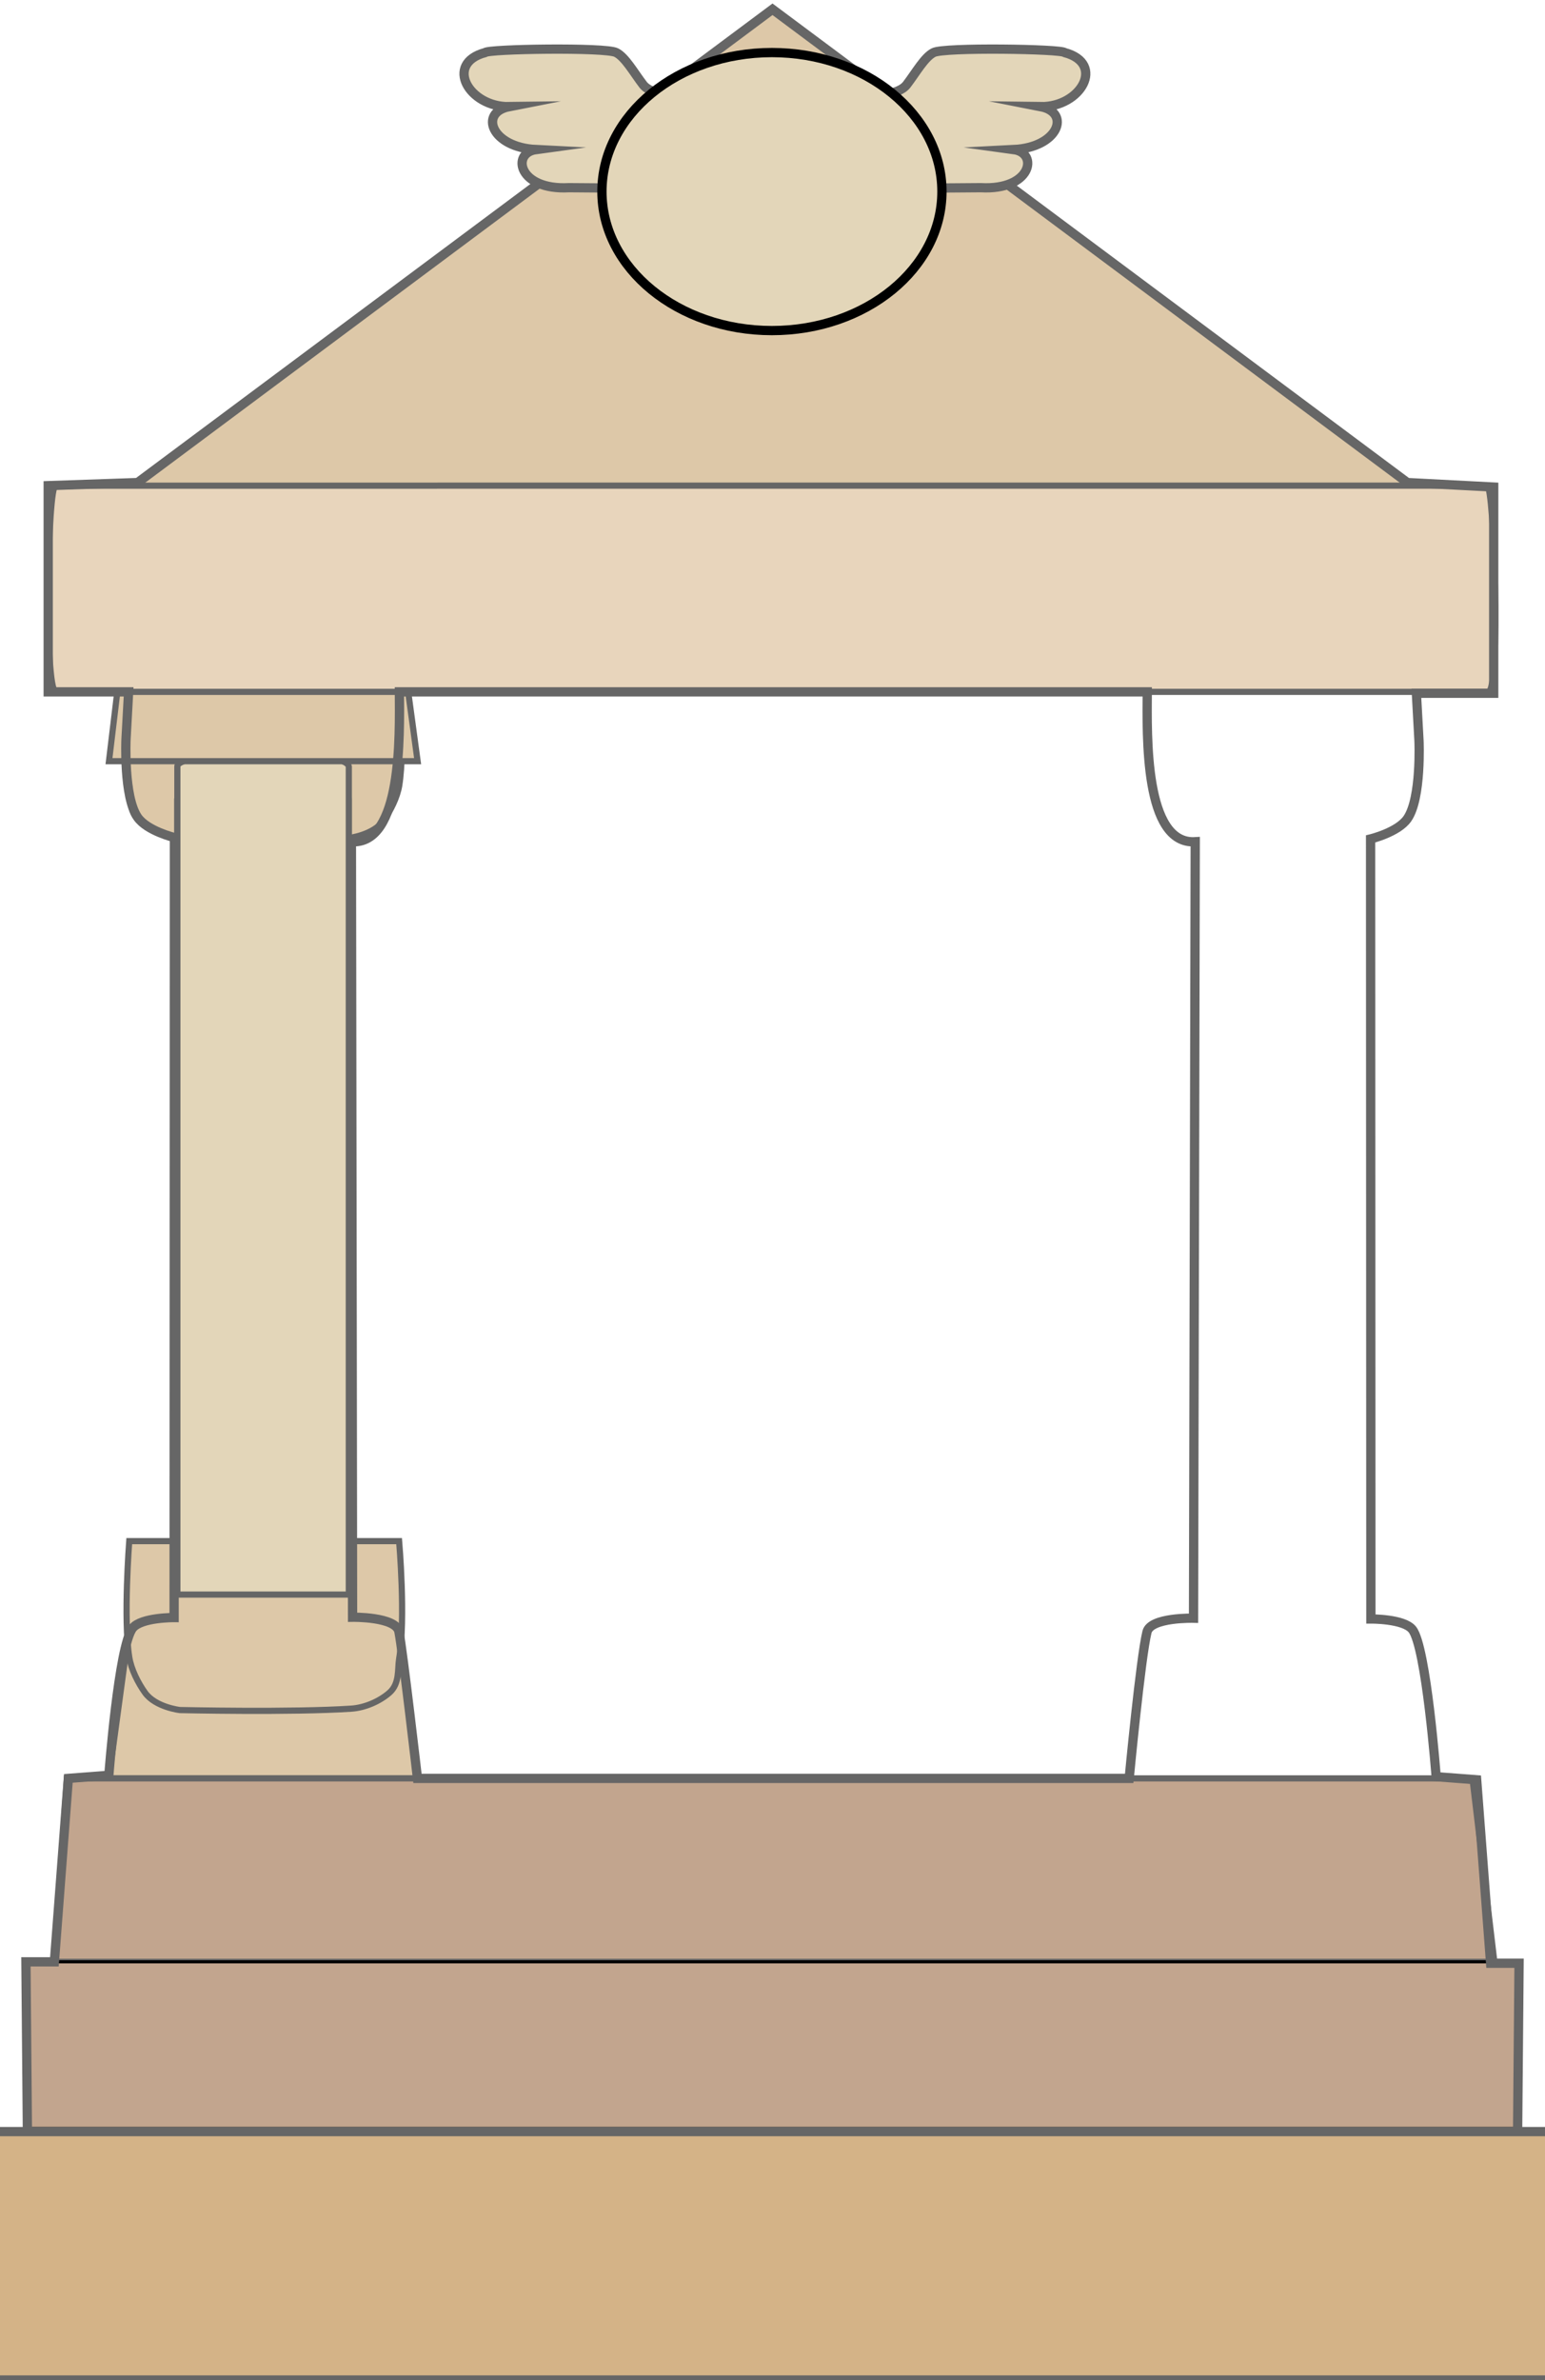 <svg
  viewBox="0 0 500 770"
  xmlns="http://www.w3.org/2000/svg"
  xmlns:bx="https://boxy-svg.com"
  preserveAspectRatio="none"
>
  <style>
    :root {
      color: #e3d6b9;
      --fill1: currentColor; /*columns,element*/
      --fill2: #ddc8a8;      /*col bottom*/
      --fill3: #ddc8a8;      /*col top*/
      --fill4: #c2a58e;      /*bottom bars*/
      --fill5: #d4b387;      /*far bottom bar*/
      --fill6: #e8d5bc;      /*top bar*/
      --fill7: #ddc8a8;      /*top triangle*/
    }
    path {
      stroke: #666 !important;
    }
  </style>
  <g>
    <title>column left</title>
    <path d="M 41.88 216.487 L 129.218 216.487 C 129.218 216.487 131.174 241.673 129.218 254.036 C 128.588 258.015 126.333 262.414 124.105 265.531 C 120.75 270.225 112.84 271.136 112.84 271.136 C 112.84 271.136 76.502 271.957 57.347 270.682 C 52.903 270.386 48.148 268.274 45.019 265.531 C 41.635 262.565 42.41 257.832 41.88 254.637 C 39.705 241.534 41.88 216.487 41.88 216.487 Z" style="stroke: rgb(0, 0, 0); fill: #ddc8a8; stroke-width: 2px;"></path>
    <path d="M 57.347 258.466 C 58.055 252.256 113.455 253.07 112.84 258.466 L 112.84 526.317 L 57.347 526.317 L 57.347 258.466 Z" style="fill: currentColor; stroke: rgb(0, 0, 0); stroke-width: 2px;"></path>
    <path d="M 41.88 526.317 C 42.096 522.142 129.354 523.68 129.218 526.317 L 135.104 575.361 L 35.226 575.361 L 41.88 526.317 Z" style="stroke: rgb(0, 0, 0); fill: #ddc8a8; stroke-width: 2px;"></path>
  </g>
  <g>
    <title>column right</title>
    <path d="M 370.835 271.396 L 458.173 271.396 C 458.173 271.396 460.129 246.21 458.173 233.847 C 457.543 229.868 455.288 225.469 453.06 222.352 C 449.705 217.658 441.795 216.747 441.795 216.747 C 441.795 216.747 405.457 215.926 386.302 217.201 C 381.858 217.497 377.103 219.609 373.974 222.352 C 370.59 225.318 371.365 230.051 370.835 233.246 C 368.66 246.349 370.835 271.396 370.835 271.396 Z" style="stroke: rgb(0, 0, 0); transform-box: fill-box; transform-origin: 50% 50%; fill: #ddc8a8; stroke-width: 2px;" transform="matrix(-1, 0, 0, -1, -0, 0)"></path>
    <path d="M 387.111 521.959 C 387.819 528.169 443.219 527.355 442.604 521.959 L 442.604 254.108 L 387.111 254.108 L 387.111 521.959 Z" style="fill: currentColor; stroke: rgb(0, 0, 0); transform-box: fill-box; transform-origin: 50% 50%; stroke-width: 2px;" transform="matrix(-1, 0, 0, -1, -0, 0)"></path>
    <path d="M 371.506 572.775 C 371.722 576.95 458.98 575.412 458.844 572.775 L 464.73 523.731 L 364.852 523.731 L 371.506 572.775 Z" style="stroke: rgb(0, 0, 0); transform-box: fill-box; transform-origin: 50% 50%; fill: #ddc8a8; stroke-width: 2px;" transform="matrix(-1, 0, 0, -1, 0, 0)"></path>
  </g>
  <g style="">
    <title>bottom</title>
    <path d="M 21.637 575.361 L 476.529 575.361 L 483.606 634.713 L 17.6 634.713 L 21.637 575.361 Z" style="fill: #c2a58e; stroke: rgb(0, 0, 0); stroke-width: 2px;"></path>
    <rect y="634.713" width="483.212" height="53.92" style="stroke: rgb(0, 0, 0); fill: #c2a58e;" x="8.394"></rect>
    <rect y="689.633" width="500" height="81.367" style="fill: #d4b387;"></rect>
  </g>
  <g>
    <title>top</title>
    <path d="M 250.001 3 L 455.456 157.123 L 44.545 157.123 L 250.001 3 Z" style="stroke: rgb(0, 0, 0); fill: #ddc8a8;" bx:shape="triangle 44.545 3 410.911 154.123 0.5 0 1@1bcb3037"></path>
    <path d="M 18.008 157.128 L 481.271 157.123 C 483.537 156.745 485.723 223.163 481.678 223.838 L 18.008 223.838 C 14.289 222.885 15.35 156.447 18.008 157.128 Z" style="stroke: rgb(0, 0, 0); fill: #e8d5bc; stroke-width: 2px;"></path>
  </g>
  <path d="M 250.267 223.838 L 371.275 223.838 C 371.217 238 370.277 273.355 386.805 272.33 L 386.253 523.537 C 386.253 523.537 372.388 523.168 371.193 527.994 C 369.14 536.288 365.429 575.361 365.429 575.361 L 250.267 575.361 L 135.104 575.361 C 135.104 575.361 130.347 534.187 129.104 527.883 C 128.142 523.005 114.101 523.221 114.101 523.221 L 113.728 272.33 C 130.256 273.355 129.316 238 129.258 223.838 L 250.267 223.838 Z M 8.863 689.183 L 8.394 634.713 L 17.6 634.713 L 22.119 575.361 L 35.226 574.361 C 35.226 574.361 38.397 532.419 42.93 526.732 C 45.713 523.241 56.348 523.335 56.348 523.335 L 56.442 270.97 C 56.442 270.97 47.613 268.835 44.545 264.43 C 39.927 257.799 40.781 239.159 40.781 239.159 L 41.623 223.838 L 15.6 223.838 L 15.6 157.123 L 44.545 156.121 L 250 3 L 455.456 156.121 L 483.4 157.573 L 483.4 224.288 L 458.377 224.288 L 459.219 239.609 C 459.219 239.609 460.073 258.249 455.455 264.88 C 452.387 269.285 443.558 271.42 443.558 271.42 L 443.652 523.785 C 443.652 523.785 454.287 523.691 457.07 527.182 C 461.603 532.869 464.774 574.811 464.774 574.811 L 477.881 575.811 L 482.4 635.163 L 491.606 635.163 L 491.137 689.633 M 0 689.633 L 500 689.633 M 0 770 L 500 770" style="stroke: rgb(0, 0, 0); fill: none; stroke-width: 3px;">
    <title>Outline</title>
  </path>
  <g>
    <title>element</title>
    <path style="fill: currentColor; stroke: rgb(0, 0, 0); stroke-miterlimit: 25.56; stroke-width: 3px;" d="M 219.891 30.949 C 219.891 30.949 210.931 31.078 208.102 27.375 C 205.117 23.468 202.352 18.484 199.418 17.006 C 196.098 15.228 157.93 15.827 157.008 17.006 C 143.707 20.583 151.739 34.692 164.765 34.504 C 154.984 36.414 158.97 47.664 173.488 48.39 C 165.376 49.494 167.728 61.635 184.14 60.723 L 210.585 60.924 L 219.891 30.949 Z"></path>
    <path style="fill: currentColor; stroke: rgb(0, 0, 0); stroke-miterlimit: 25.56; transform-origin: 316.519px 38.405px; stroke-width: 3px;" d="M 281.661 30.949 C 281.661 30.949 290.621 31.078 293.45 27.375 C 296.435 23.468 299.2 18.484 302.134 17.006 C 305.454 15.228 343.622 15.827 344.544 17.006 C 357.845 20.583 349.813 34.692 336.787 34.504 C 346.568 36.414 342.582 47.664 328.064 48.39 C 336.176 49.494 333.824 61.635 317.412 60.723 L 290.967 60.924 L 281.661 30.949 Z"></path>
    <ellipse style="fill: currentColor; stroke: rgb(0, 0, 0); stroke-width: 3px;" cx="249.814" cy="61.98" rx="55.016" ry="44.974"></ellipse>
  </g>
</svg>